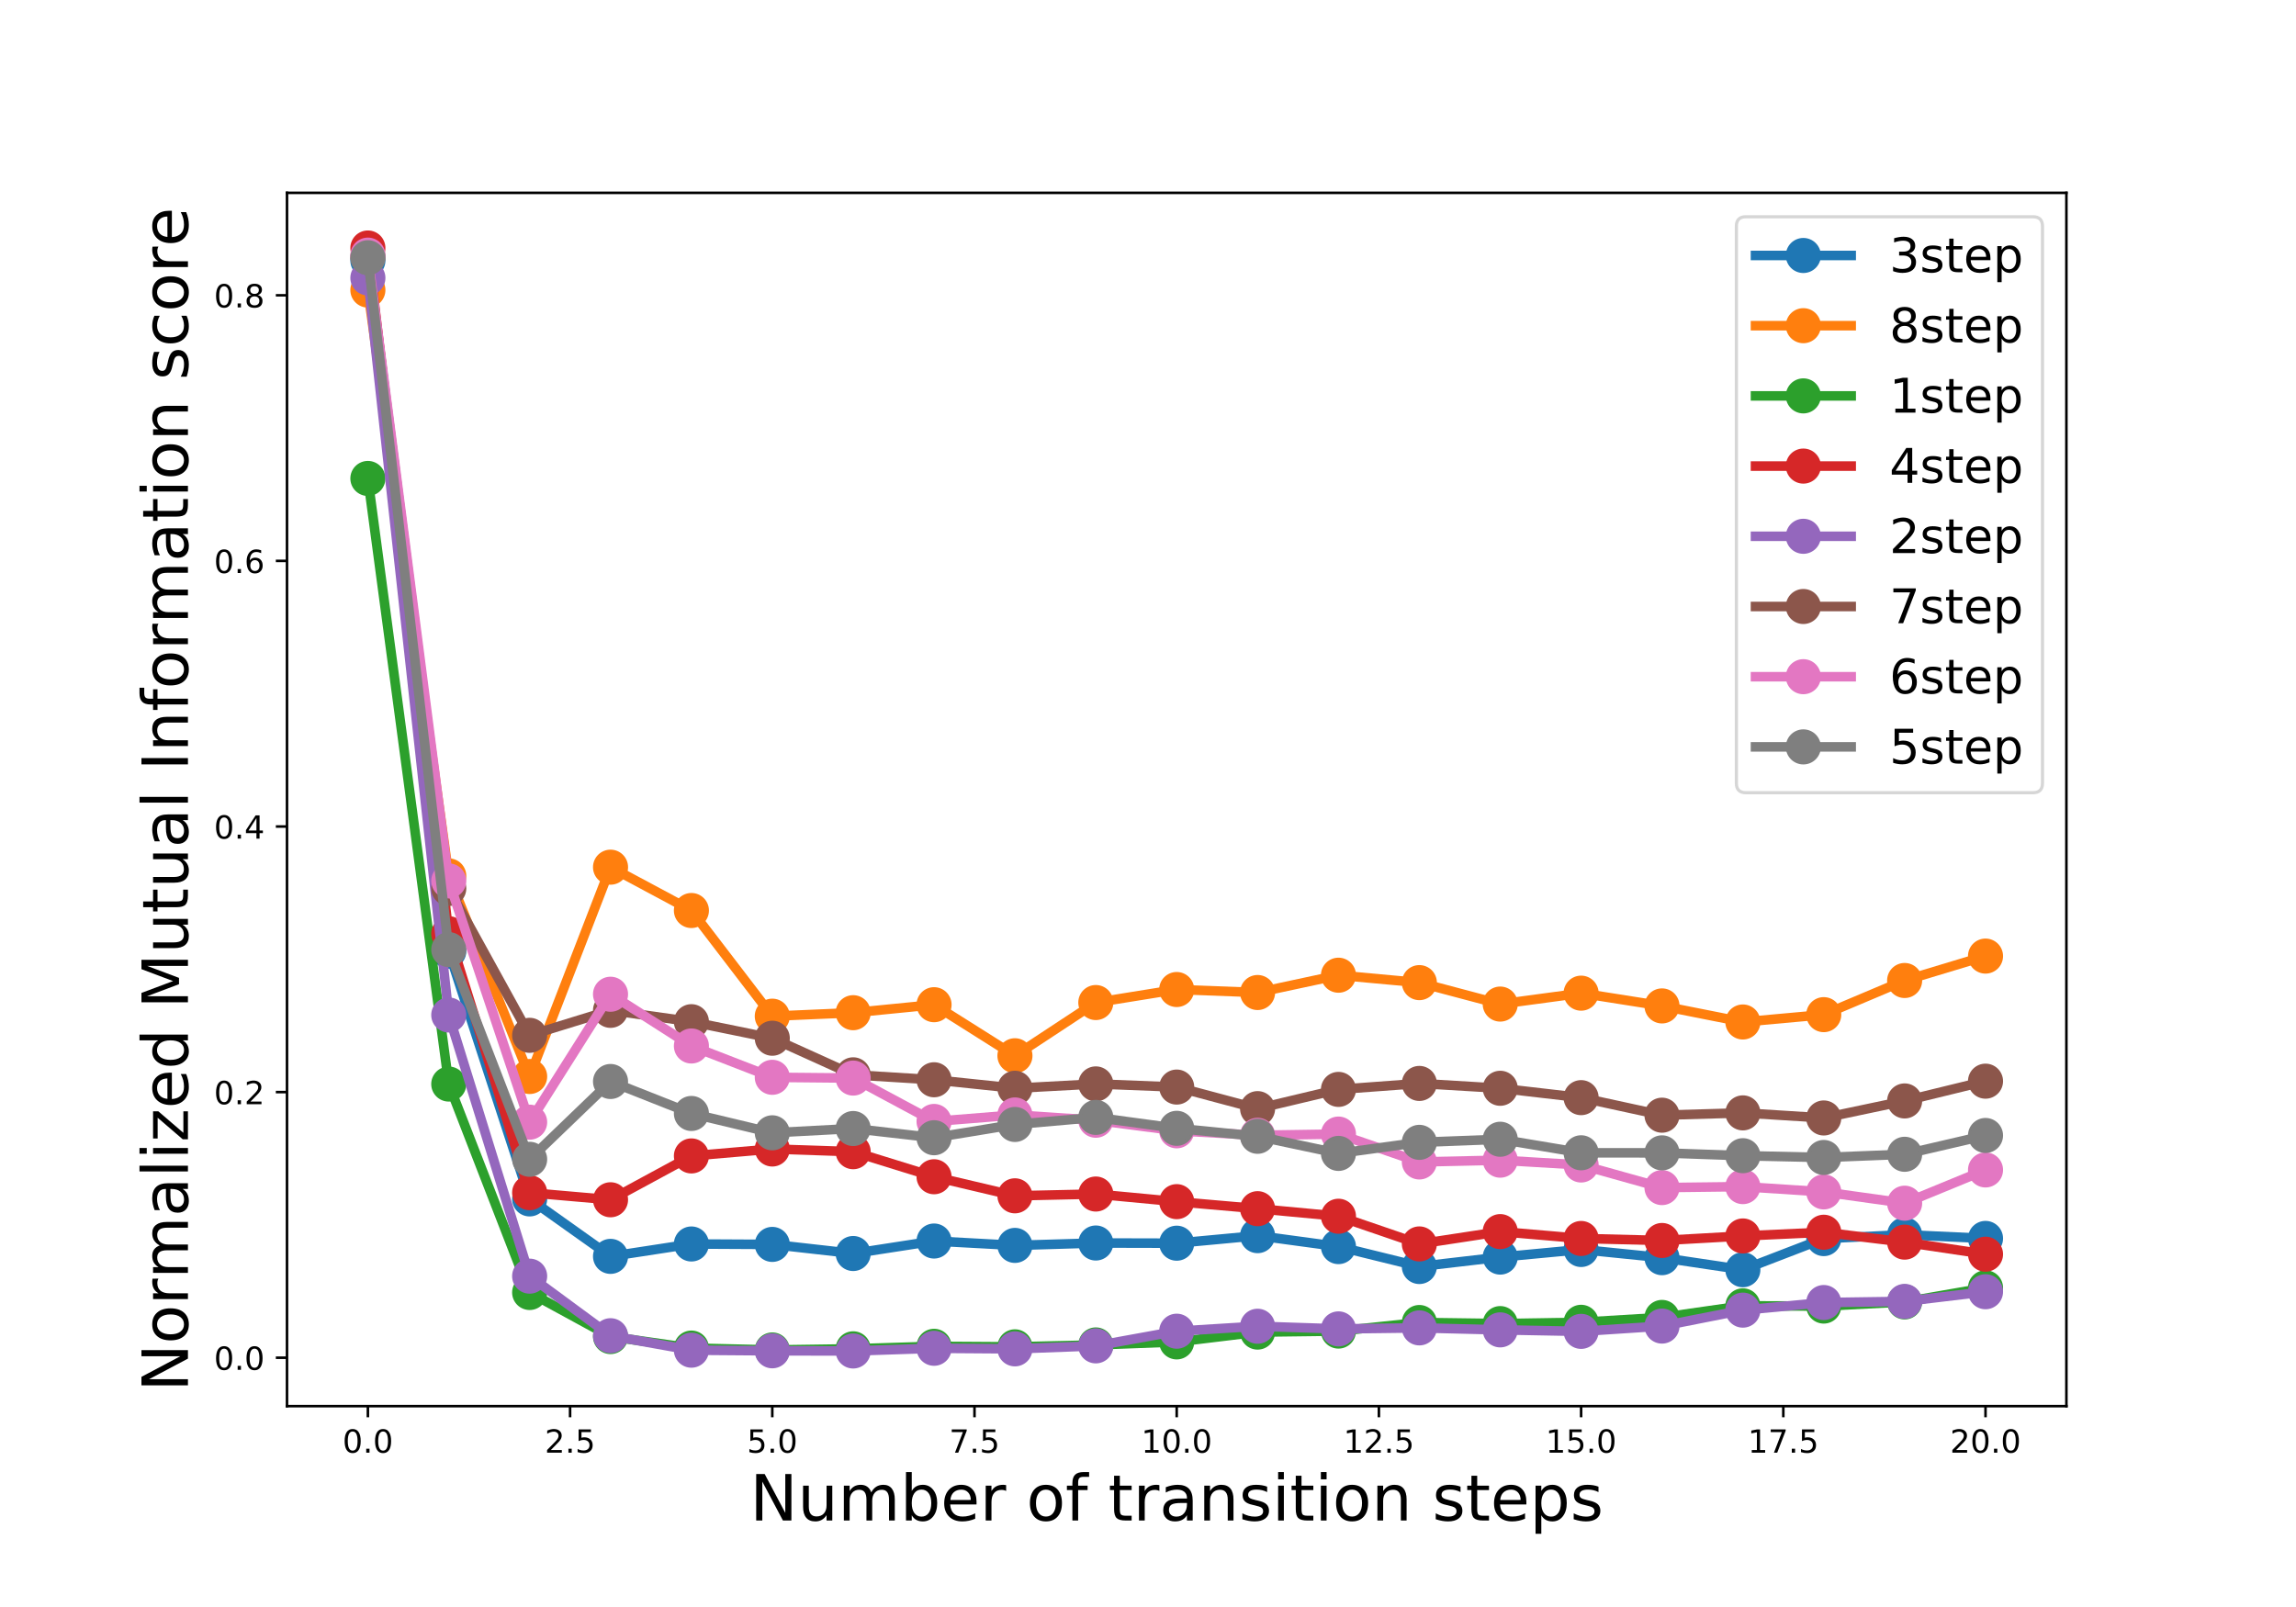 <?xml version="1.0" encoding="utf-8" standalone="no"?>
<!DOCTYPE svg PUBLIC "-//W3C//DTD SVG 1.1//EN"
  "http://www.w3.org/Graphics/SVG/1.1/DTD/svg11.dtd">
<!-- Created with matplotlib (http://matplotlib.org/) -->
<svg height="504pt" version="1.1" viewBox="0 0 720 504" width="720pt" xmlns="http://www.w3.org/2000/svg" xmlns:xlink="http://www.w3.org/1999/xlink">
 <defs>
  <style type="text/css">
*{stroke-linecap:butt;stroke-linejoin:round;}
  </style>
 </defs>
 <g id="figure_1">
  <g id="patch_1">
   <path d="M 0 504 
L 720 504 
L 720 0 
L 0 0 
z
" style="fill:#ffffff;"/>
  </g>
  <g id="axes_1">
   <g id="patch_2">
    <path d="M 90 441 
L 648 441 
L 648 60.48 
L 90 60.48 
z
" style="fill:#ffffff;"/>
   </g>
   <g id="matplotlib.axis_1">
    <g id="xtick_1">
     <g id="line2d_1">
      <defs>
       <path d="M 0 0 
L 0 3.5 
" id="ma30313aadc" style="stroke:#000000;stroke-width:0.8;"/>
      </defs>
      <g>
       <use style="stroke:#000000;stroke-width:0.8;" x="115.364" xlink:href="#ma30313aadc" y="441"/>
      </g>
     </g>
     <g id="text_1">
      <!-- 0.0 -->
      <defs>
       <path d="M 31.781 66.406 
Q 24.172 66.406 20.328 58.906 
Q 16.5 51.422 16.5 36.375 
Q 16.5 21.391 20.328 13.891 
Q 24.172 6.391 31.781 6.391 
Q 39.453 6.391 43.281 13.891 
Q 47.125 21.391 47.125 36.375 
Q 47.125 51.422 43.281 58.906 
Q 39.453 66.406 31.781 66.406 
z
M 31.781 74.219 
Q 44.047 74.219 50.516 64.516 
Q 56.984 54.828 56.984 36.375 
Q 56.984 17.969 50.516 8.266 
Q 44.047 -1.422 31.781 -1.422 
Q 19.531 -1.422 13.062 8.266 
Q 6.594 17.969 6.594 36.375 
Q 6.594 54.828 13.062 64.516 
Q 19.531 74.219 31.781 74.219 
z
" id="DejaVuSans-30"/>
       <path d="M 10.688 12.406 
L 21 12.406 
L 21 0 
L 10.688 0 
z
" id="DejaVuSans-2e"/>
      </defs>
      <g transform="translate(107.412 455.598)scale(0.1 -0.1)">
       <use xlink:href="#DejaVuSans-30"/>
       <use x="63.623" xlink:href="#DejaVuSans-2e"/>
       <use x="95.41" xlink:href="#DejaVuSans-30"/>
      </g>
     </g>
    </g>
    <g id="xtick_2">
     <g id="line2d_2">
      <g>
       <use style="stroke:#000000;stroke-width:0.8;" x="178.773" xlink:href="#ma30313aadc" y="441"/>
      </g>
     </g>
     <g id="text_2">
      <!-- 2.5 -->
      <defs>
       <path d="M 19.188 8.297 
L 53.609 8.297 
L 53.609 0 
L 7.328 0 
L 7.328 8.297 
Q 12.938 14.109 22.625 23.891 
Q 32.328 33.688 34.812 36.531 
Q 39.547 41.844 41.422 45.531 
Q 43.312 49.219 43.312 52.781 
Q 43.312 58.594 39.234 62.25 
Q 35.156 65.922 28.609 65.922 
Q 23.969 65.922 18.812 64.312 
Q 13.672 62.703 7.812 59.422 
L 7.812 69.391 
Q 13.766 71.781 18.938 73 
Q 24.125 74.219 28.422 74.219 
Q 39.75 74.219 46.484 68.547 
Q 53.219 62.891 53.219 53.422 
Q 53.219 48.922 51.531 44.891 
Q 49.859 40.875 45.406 35.406 
Q 44.188 33.984 37.641 27.219 
Q 31.109 20.453 19.188 8.297 
z
" id="DejaVuSans-32"/>
       <path d="M 10.797 72.906 
L 49.516 72.906 
L 49.516 64.594 
L 19.828 64.594 
L 19.828 46.734 
Q 21.969 47.469 24.109 47.828 
Q 26.266 48.188 28.422 48.188 
Q 40.625 48.188 47.75 41.5 
Q 54.891 34.812 54.891 23.391 
Q 54.891 11.625 47.562 5.094 
Q 40.234 -1.422 26.906 -1.422 
Q 22.312 -1.422 17.547 -0.641 
Q 12.797 0.141 7.719 1.703 
L 7.719 11.625 
Q 12.109 9.234 16.797 8.062 
Q 21.484 6.891 26.703 6.891 
Q 35.156 6.891 40.078 11.328 
Q 45.016 15.766 45.016 23.391 
Q 45.016 31 40.078 35.438 
Q 35.156 39.891 26.703 39.891 
Q 22.75 39.891 18.812 39.016 
Q 14.891 38.141 10.797 36.281 
z
" id="DejaVuSans-35"/>
      </defs>
      <g transform="translate(170.821 455.598)scale(0.1 -0.1)">
       <use xlink:href="#DejaVuSans-32"/>
       <use x="63.623" xlink:href="#DejaVuSans-2e"/>
       <use x="95.41" xlink:href="#DejaVuSans-35"/>
      </g>
     </g>
    </g>
    <g id="xtick_3">
     <g id="line2d_3">
      <g>
       <use style="stroke:#000000;stroke-width:0.8;" x="242.182" xlink:href="#ma30313aadc" y="441"/>
      </g>
     </g>
     <g id="text_3">
      <!-- 5.0 -->
      <g transform="translate(234.23 455.598)scale(0.1 -0.1)">
       <use xlink:href="#DejaVuSans-35"/>
       <use x="63.623" xlink:href="#DejaVuSans-2e"/>
       <use x="95.41" xlink:href="#DejaVuSans-30"/>
      </g>
     </g>
    </g>
    <g id="xtick_4">
     <g id="line2d_4">
      <g>
       <use style="stroke:#000000;stroke-width:0.8;" x="305.591" xlink:href="#ma30313aadc" y="441"/>
      </g>
     </g>
     <g id="text_4">
      <!-- 7.5 -->
      <defs>
       <path d="M 8.203 72.906 
L 55.078 72.906 
L 55.078 68.703 
L 28.609 0 
L 18.312 0 
L 43.219 64.594 
L 8.203 64.594 
z
" id="DejaVuSans-37"/>
      </defs>
      <g transform="translate(297.639 455.598)scale(0.1 -0.1)">
       <use xlink:href="#DejaVuSans-37"/>
       <use x="63.623" xlink:href="#DejaVuSans-2e"/>
       <use x="95.41" xlink:href="#DejaVuSans-35"/>
      </g>
     </g>
    </g>
    <g id="xtick_5">
     <g id="line2d_5">
      <g>
       <use style="stroke:#000000;stroke-width:0.8;" x="369" xlink:href="#ma30313aadc" y="441"/>
      </g>
     </g>
     <g id="text_5">
      <!-- 10.0 -->
      <defs>
       <path d="M 12.406 8.297 
L 28.516 8.297 
L 28.516 63.922 
L 10.984 60.406 
L 10.984 69.391 
L 28.422 72.906 
L 38.281 72.906 
L 38.281 8.297 
L 54.391 8.297 
L 54.391 0 
L 12.406 0 
z
" id="DejaVuSans-31"/>
      </defs>
      <g transform="translate(357.867 455.598)scale(0.1 -0.1)">
       <use xlink:href="#DejaVuSans-31"/>
       <use x="63.623" xlink:href="#DejaVuSans-30"/>
       <use x="127.246" xlink:href="#DejaVuSans-2e"/>
       <use x="159.033" xlink:href="#DejaVuSans-30"/>
      </g>
     </g>
    </g>
    <g id="xtick_6">
     <g id="line2d_6">
      <g>
       <use style="stroke:#000000;stroke-width:0.8;" x="432.409" xlink:href="#ma30313aadc" y="441"/>
      </g>
     </g>
     <g id="text_6">
      <!-- 12.5 -->
      <g transform="translate(421.276 455.598)scale(0.1 -0.1)">
       <use xlink:href="#DejaVuSans-31"/>
       <use x="63.623" xlink:href="#DejaVuSans-32"/>
       <use x="127.246" xlink:href="#DejaVuSans-2e"/>
       <use x="159.033" xlink:href="#DejaVuSans-35"/>
      </g>
     </g>
    </g>
    <g id="xtick_7">
     <g id="line2d_7">
      <g>
       <use style="stroke:#000000;stroke-width:0.8;" x="495.818" xlink:href="#ma30313aadc" y="441"/>
      </g>
     </g>
     <g id="text_7">
      <!-- 15.0 -->
      <g transform="translate(484.685 455.598)scale(0.1 -0.1)">
       <use xlink:href="#DejaVuSans-31"/>
       <use x="63.623" xlink:href="#DejaVuSans-35"/>
       <use x="127.246" xlink:href="#DejaVuSans-2e"/>
       <use x="159.033" xlink:href="#DejaVuSans-30"/>
      </g>
     </g>
    </g>
    <g id="xtick_8">
     <g id="line2d_8">
      <g>
       <use style="stroke:#000000;stroke-width:0.8;" x="559.227" xlink:href="#ma30313aadc" y="441"/>
      </g>
     </g>
     <g id="text_8">
      <!-- 17.5 -->
      <g transform="translate(548.094 455.598)scale(0.1 -0.1)">
       <use xlink:href="#DejaVuSans-31"/>
       <use x="63.623" xlink:href="#DejaVuSans-37"/>
       <use x="127.246" xlink:href="#DejaVuSans-2e"/>
       <use x="159.033" xlink:href="#DejaVuSans-35"/>
      </g>
     </g>
    </g>
    <g id="xtick_9">
     <g id="line2d_9">
      <g>
       <use style="stroke:#000000;stroke-width:0.8;" x="622.636" xlink:href="#ma30313aadc" y="441"/>
      </g>
     </g>
     <g id="text_9">
      <!-- 20.0 -->
      <g transform="translate(611.504 455.598)scale(0.1 -0.1)">
       <use xlink:href="#DejaVuSans-32"/>
       <use x="63.623" xlink:href="#DejaVuSans-30"/>
       <use x="127.246" xlink:href="#DejaVuSans-2e"/>
       <use x="159.033" xlink:href="#DejaVuSans-30"/>
      </g>
     </g>
    </g>
    <g id="text_10">
     <!-- Number of transition steps -->
     <defs>
      <path d="M 9.812 72.906 
L 23.094 72.906 
L 55.422 11.922 
L 55.422 72.906 
L 64.984 72.906 
L 64.984 0 
L 51.703 0 
L 19.391 60.984 
L 19.391 0 
L 9.812 0 
z
" id="DejaVuSans-4e"/>
      <path d="M 8.5 21.578 
L 8.5 54.688 
L 17.484 54.688 
L 17.484 21.922 
Q 17.484 14.156 20.5 10.266 
Q 23.531 6.391 29.594 6.391 
Q 36.859 6.391 41.078 11.031 
Q 45.312 15.672 45.312 23.688 
L 45.312 54.688 
L 54.297 54.688 
L 54.297 0 
L 45.312 0 
L 45.312 8.406 
Q 42.047 3.422 37.719 1 
Q 33.406 -1.422 27.688 -1.422 
Q 18.266 -1.422 13.375 4.438 
Q 8.5 10.297 8.5 21.578 
z
M 31.109 56 
z
" id="DejaVuSans-75"/>
      <path d="M 52 44.188 
Q 55.375 50.25 60.062 53.125 
Q 64.75 56 71.094 56 
Q 79.641 56 84.281 50.016 
Q 88.922 44.047 88.922 33.016 
L 88.922 0 
L 79.891 0 
L 79.891 32.719 
Q 79.891 40.578 77.094 44.375 
Q 74.312 48.188 68.609 48.188 
Q 61.625 48.188 57.562 43.547 
Q 53.516 38.922 53.516 30.906 
L 53.516 0 
L 44.484 0 
L 44.484 32.719 
Q 44.484 40.625 41.703 44.406 
Q 38.922 48.188 33.109 48.188 
Q 26.219 48.188 22.156 43.531 
Q 18.109 38.875 18.109 30.906 
L 18.109 0 
L 9.078 0 
L 9.078 54.688 
L 18.109 54.688 
L 18.109 46.188 
Q 21.188 51.219 25.484 53.609 
Q 29.781 56 35.688 56 
Q 41.656 56 45.828 52.969 
Q 50 49.953 52 44.188 
z
" id="DejaVuSans-6d"/>
      <path d="M 48.688 27.297 
Q 48.688 37.203 44.609 42.844 
Q 40.531 48.484 33.406 48.484 
Q 26.266 48.484 22.188 42.844 
Q 18.109 37.203 18.109 27.297 
Q 18.109 17.391 22.188 11.75 
Q 26.266 6.109 33.406 6.109 
Q 40.531 6.109 44.609 11.75 
Q 48.688 17.391 48.688 27.297 
z
M 18.109 46.391 
Q 20.953 51.266 25.266 53.625 
Q 29.594 56 35.594 56 
Q 45.562 56 51.781 48.094 
Q 58.016 40.188 58.016 27.297 
Q 58.016 14.406 51.781 6.484 
Q 45.562 -1.422 35.594 -1.422 
Q 29.594 -1.422 25.266 0.953 
Q 20.953 3.328 18.109 8.203 
L 18.109 0 
L 9.078 0 
L 9.078 75.984 
L 18.109 75.984 
z
" id="DejaVuSans-62"/>
      <path d="M 56.203 29.594 
L 56.203 25.203 
L 14.891 25.203 
Q 15.484 15.922 20.484 11.062 
Q 25.484 6.203 34.422 6.203 
Q 39.594 6.203 44.453 7.469 
Q 49.312 8.734 54.109 11.281 
L 54.109 2.781 
Q 49.266 0.734 44.188 -0.344 
Q 39.109 -1.422 33.891 -1.422 
Q 20.797 -1.422 13.156 6.188 
Q 5.516 13.812 5.516 26.812 
Q 5.516 40.234 12.766 48.109 
Q 20.016 56 32.328 56 
Q 43.359 56 49.781 48.891 
Q 56.203 41.797 56.203 29.594 
z
M 47.219 32.234 
Q 47.125 39.594 43.094 43.984 
Q 39.062 48.391 32.422 48.391 
Q 24.906 48.391 20.391 44.141 
Q 15.875 39.891 15.188 32.172 
z
" id="DejaVuSans-65"/>
      <path d="M 41.109 46.297 
Q 39.594 47.172 37.812 47.578 
Q 36.031 48 33.891 48 
Q 26.266 48 22.188 43.047 
Q 18.109 38.094 18.109 28.812 
L 18.109 0 
L 9.078 0 
L 9.078 54.688 
L 18.109 54.688 
L 18.109 46.188 
Q 20.953 51.172 25.484 53.578 
Q 30.031 56 36.531 56 
Q 37.453 56 38.578 55.875 
Q 39.703 55.766 41.062 55.516 
z
" id="DejaVuSans-72"/>
      <path id="DejaVuSans-20"/>
      <path d="M 30.609 48.391 
Q 23.391 48.391 19.188 42.75 
Q 14.984 37.109 14.984 27.297 
Q 14.984 17.484 19.156 11.844 
Q 23.344 6.203 30.609 6.203 
Q 37.797 6.203 41.984 11.859 
Q 46.188 17.531 46.188 27.297 
Q 46.188 37.016 41.984 42.703 
Q 37.797 48.391 30.609 48.391 
z
M 30.609 56 
Q 42.328 56 49.016 48.375 
Q 55.719 40.766 55.719 27.297 
Q 55.719 13.875 49.016 6.219 
Q 42.328 -1.422 30.609 -1.422 
Q 18.844 -1.422 12.172 6.219 
Q 5.516 13.875 5.516 27.297 
Q 5.516 40.766 12.172 48.375 
Q 18.844 56 30.609 56 
z
" id="DejaVuSans-6f"/>
      <path d="M 37.109 75.984 
L 37.109 68.5 
L 28.516 68.5 
Q 23.688 68.5 21.797 66.547 
Q 19.922 64.594 19.922 59.516 
L 19.922 54.688 
L 34.719 54.688 
L 34.719 47.703 
L 19.922 47.703 
L 19.922 0 
L 10.891 0 
L 10.891 47.703 
L 2.297 47.703 
L 2.297 54.688 
L 10.891 54.688 
L 10.891 58.5 
Q 10.891 67.625 15.141 71.797 
Q 19.391 75.984 28.609 75.984 
z
" id="DejaVuSans-66"/>
      <path d="M 18.312 70.219 
L 18.312 54.688 
L 36.812 54.688 
L 36.812 47.703 
L 18.312 47.703 
L 18.312 18.016 
Q 18.312 11.328 20.141 9.422 
Q 21.969 7.516 27.594 7.516 
L 36.812 7.516 
L 36.812 0 
L 27.594 0 
Q 17.188 0 13.234 3.875 
Q 9.281 7.766 9.281 18.016 
L 9.281 47.703 
L 2.688 47.703 
L 2.688 54.688 
L 9.281 54.688 
L 9.281 70.219 
z
" id="DejaVuSans-74"/>
      <path d="M 34.281 27.484 
Q 23.391 27.484 19.188 25 
Q 14.984 22.516 14.984 16.5 
Q 14.984 11.719 18.141 8.906 
Q 21.297 6.109 26.703 6.109 
Q 34.188 6.109 38.703 11.406 
Q 43.219 16.703 43.219 25.484 
L 43.219 27.484 
z
M 52.203 31.203 
L 52.203 0 
L 43.219 0 
L 43.219 8.297 
Q 40.141 3.328 35.547 0.953 
Q 30.953 -1.422 24.312 -1.422 
Q 15.922 -1.422 10.953 3.297 
Q 6 8.016 6 15.922 
Q 6 25.141 12.172 29.828 
Q 18.359 34.516 30.609 34.516 
L 43.219 34.516 
L 43.219 35.406 
Q 43.219 41.609 39.141 45 
Q 35.062 48.391 27.688 48.391 
Q 23 48.391 18.547 47.266 
Q 14.109 46.141 10.016 43.891 
L 10.016 52.203 
Q 14.938 54.109 19.578 55.047 
Q 24.219 56 28.609 56 
Q 40.484 56 46.344 49.844 
Q 52.203 43.703 52.203 31.203 
z
" id="DejaVuSans-61"/>
      <path d="M 54.891 33.016 
L 54.891 0 
L 45.906 0 
L 45.906 32.719 
Q 45.906 40.484 42.875 44.328 
Q 39.844 48.188 33.797 48.188 
Q 26.516 48.188 22.312 43.547 
Q 18.109 38.922 18.109 30.906 
L 18.109 0 
L 9.078 0 
L 9.078 54.688 
L 18.109 54.688 
L 18.109 46.188 
Q 21.344 51.125 25.703 53.562 
Q 30.078 56 35.797 56 
Q 45.219 56 50.047 50.172 
Q 54.891 44.344 54.891 33.016 
z
" id="DejaVuSans-6e"/>
      <path d="M 44.281 53.078 
L 44.281 44.578 
Q 40.484 46.531 36.375 47.5 
Q 32.281 48.484 27.875 48.484 
Q 21.188 48.484 17.844 46.438 
Q 14.5 44.391 14.5 40.281 
Q 14.5 37.156 16.891 35.375 
Q 19.281 33.594 26.516 31.984 
L 29.594 31.297 
Q 39.156 29.25 43.188 25.516 
Q 47.219 21.781 47.219 15.094 
Q 47.219 7.469 41.188 3.016 
Q 35.156 -1.422 24.609 -1.422 
Q 20.219 -1.422 15.453 -0.562 
Q 10.688 0.297 5.422 2 
L 5.422 11.281 
Q 10.406 8.688 15.234 7.391 
Q 20.062 6.109 24.812 6.109 
Q 31.156 6.109 34.562 8.281 
Q 37.984 10.453 37.984 14.406 
Q 37.984 18.062 35.516 20.016 
Q 33.062 21.969 24.703 23.781 
L 21.578 24.516 
Q 13.234 26.266 9.516 29.906 
Q 5.812 33.547 5.812 39.891 
Q 5.812 47.609 11.281 51.797 
Q 16.75 56 26.812 56 
Q 31.781 56 36.172 55.266 
Q 40.578 54.547 44.281 53.078 
z
" id="DejaVuSans-73"/>
      <path d="M 9.422 54.688 
L 18.406 54.688 
L 18.406 0 
L 9.422 0 
z
M 9.422 75.984 
L 18.406 75.984 
L 18.406 64.594 
L 9.422 64.594 
z
" id="DejaVuSans-69"/>
      <path d="M 18.109 8.203 
L 18.109 -20.797 
L 9.078 -20.797 
L 9.078 54.688 
L 18.109 54.688 
L 18.109 46.391 
Q 20.953 51.266 25.266 53.625 
Q 29.594 56 35.594 56 
Q 45.562 56 51.781 48.094 
Q 58.016 40.188 58.016 27.297 
Q 58.016 14.406 51.781 6.484 
Q 45.562 -1.422 35.594 -1.422 
Q 29.594 -1.422 25.266 0.953 
Q 20.953 3.328 18.109 8.203 
z
M 48.688 27.297 
Q 48.688 37.203 44.609 42.844 
Q 40.531 48.484 33.406 48.484 
Q 26.266 48.484 22.188 42.844 
Q 18.109 37.203 18.109 27.297 
Q 18.109 17.391 22.188 11.75 
Q 26.266 6.109 33.406 6.109 
Q 40.531 6.109 44.609 11.75 
Q 48.688 17.391 48.688 27.297 
z
" id="DejaVuSans-70"/>
     </defs>
     <g transform="translate(235.175 476.875)scale(0.2 -0.2)">
      <use xlink:href="#DejaVuSans-4e"/>
      <use x="74.805" xlink:href="#DejaVuSans-75"/>
      <use x="138.184" xlink:href="#DejaVuSans-6d"/>
      <use x="235.596" xlink:href="#DejaVuSans-62"/>
      <use x="299.072" xlink:href="#DejaVuSans-65"/>
      <use x="360.596" xlink:href="#DejaVuSans-72"/>
      <use x="401.709" xlink:href="#DejaVuSans-20"/>
      <use x="433.496" xlink:href="#DejaVuSans-6f"/>
      <use x="494.678" xlink:href="#DejaVuSans-66"/>
      <use x="529.883" xlink:href="#DejaVuSans-20"/>
      <use x="561.67" xlink:href="#DejaVuSans-74"/>
      <use x="600.879" xlink:href="#DejaVuSans-72"/>
      <use x="641.992" xlink:href="#DejaVuSans-61"/>
      <use x="703.271" xlink:href="#DejaVuSans-6e"/>
      <use x="766.65" xlink:href="#DejaVuSans-73"/>
      <use x="818.75" xlink:href="#DejaVuSans-69"/>
      <use x="846.533" xlink:href="#DejaVuSans-74"/>
      <use x="885.742" xlink:href="#DejaVuSans-69"/>
      <use x="913.525" xlink:href="#DejaVuSans-6f"/>
      <use x="974.707" xlink:href="#DejaVuSans-6e"/>
      <use x="1038.086" xlink:href="#DejaVuSans-20"/>
      <use x="1069.873" xlink:href="#DejaVuSans-73"/>
      <use x="1121.973" xlink:href="#DejaVuSans-74"/>
      <use x="1161.182" xlink:href="#DejaVuSans-65"/>
      <use x="1222.705" xlink:href="#DejaVuSans-70"/>
      <use x="1286.182" xlink:href="#DejaVuSans-73"/>
     </g>
    </g>
   </g>
   <g id="matplotlib.axis_2">
    <g id="ytick_1">
     <g id="line2d_10">
      <defs>
       <path d="M 0 0 
L -3.5 0 
" id="m2ff92c1121" style="stroke:#000000;stroke-width:0.8;"/>
      </defs>
      <g>
       <use style="stroke:#000000;stroke-width:0.8;" x="90" xlink:href="#m2ff92c1121" y="425.813"/>
      </g>
     </g>
     <g id="text_11">
      <!-- 0.0 -->
      <g transform="translate(67.097 429.612)scale(0.1 -0.1)">
       <use xlink:href="#DejaVuSans-30"/>
       <use x="63.623" xlink:href="#DejaVuSans-2e"/>
       <use x="95.41" xlink:href="#DejaVuSans-30"/>
      </g>
     </g>
    </g>
    <g id="ytick_2">
     <g id="line2d_11">
      <g>
       <use style="stroke:#000000;stroke-width:0.8;" x="90" xlink:href="#m2ff92c1121" y="342.513"/>
      </g>
     </g>
     <g id="text_12">
      <!-- 0.2 -->
      <g transform="translate(67.097 346.312)scale(0.1 -0.1)">
       <use xlink:href="#DejaVuSans-30"/>
       <use x="63.623" xlink:href="#DejaVuSans-2e"/>
       <use x="95.41" xlink:href="#DejaVuSans-32"/>
      </g>
     </g>
    </g>
    <g id="ytick_3">
     <g id="line2d_12">
      <g>
       <use style="stroke:#000000;stroke-width:0.8;" x="90" xlink:href="#m2ff92c1121" y="259.213"/>
      </g>
     </g>
     <g id="text_13">
      <!-- 0.4 -->
      <defs>
       <path d="M 37.797 64.312 
L 12.891 25.391 
L 37.797 25.391 
z
M 35.203 72.906 
L 47.609 72.906 
L 47.609 25.391 
L 58.016 25.391 
L 58.016 17.188 
L 47.609 17.188 
L 47.609 0 
L 37.797 0 
L 37.797 17.188 
L 4.891 17.188 
L 4.891 26.703 
z
" id="DejaVuSans-34"/>
      </defs>
      <g transform="translate(67.097 263.012)scale(0.1 -0.1)">
       <use xlink:href="#DejaVuSans-30"/>
       <use x="63.623" xlink:href="#DejaVuSans-2e"/>
       <use x="95.41" xlink:href="#DejaVuSans-34"/>
      </g>
     </g>
    </g>
    <g id="ytick_4">
     <g id="line2d_13">
      <g>
       <use style="stroke:#000000;stroke-width:0.8;" x="90" xlink:href="#m2ff92c1121" y="175.913"/>
      </g>
     </g>
     <g id="text_14">
      <!-- 0.6 -->
      <defs>
       <path d="M 33.016 40.375 
Q 26.375 40.375 22.484 35.828 
Q 18.609 31.297 18.609 23.391 
Q 18.609 15.531 22.484 10.953 
Q 26.375 6.391 33.016 6.391 
Q 39.656 6.391 43.531 10.953 
Q 47.406 15.531 47.406 23.391 
Q 47.406 31.297 43.531 35.828 
Q 39.656 40.375 33.016 40.375 
z
M 52.594 71.297 
L 52.594 62.312 
Q 48.875 64.062 45.094 64.984 
Q 41.312 65.922 37.594 65.922 
Q 27.828 65.922 22.672 59.328 
Q 17.531 52.734 16.797 39.406 
Q 19.672 43.656 24.016 45.922 
Q 28.375 48.188 33.594 48.188 
Q 44.578 48.188 50.953 41.516 
Q 57.328 34.859 57.328 23.391 
Q 57.328 12.156 50.688 5.359 
Q 44.047 -1.422 33.016 -1.422 
Q 20.359 -1.422 13.672 8.266 
Q 6.984 17.969 6.984 36.375 
Q 6.984 53.656 15.188 63.938 
Q 23.391 74.219 37.203 74.219 
Q 40.922 74.219 44.703 73.484 
Q 48.484 72.75 52.594 71.297 
z
" id="DejaVuSans-36"/>
      </defs>
      <g transform="translate(67.097 179.712)scale(0.1 -0.1)">
       <use xlink:href="#DejaVuSans-30"/>
       <use x="63.623" xlink:href="#DejaVuSans-2e"/>
       <use x="95.41" xlink:href="#DejaVuSans-36"/>
      </g>
     </g>
    </g>
    <g id="ytick_5">
     <g id="line2d_14">
      <g>
       <use style="stroke:#000000;stroke-width:0.8;" x="90" xlink:href="#m2ff92c1121" y="92.613"/>
      </g>
     </g>
     <g id="text_15">
      <!-- 0.8 -->
      <defs>
       <path d="M 31.781 34.625 
Q 24.75 34.625 20.719 30.859 
Q 16.703 27.094 16.703 20.516 
Q 16.703 13.922 20.719 10.156 
Q 24.75 6.391 31.781 6.391 
Q 38.812 6.391 42.859 10.172 
Q 46.922 13.969 46.922 20.516 
Q 46.922 27.094 42.891 30.859 
Q 38.875 34.625 31.781 34.625 
z
M 21.922 38.812 
Q 15.578 40.375 12.031 44.719 
Q 8.5 49.078 8.5 55.328 
Q 8.5 64.062 14.719 69.141 
Q 20.953 74.219 31.781 74.219 
Q 42.672 74.219 48.875 69.141 
Q 55.078 64.062 55.078 55.328 
Q 55.078 49.078 51.531 44.719 
Q 48 40.375 41.703 38.812 
Q 48.828 37.156 52.797 32.312 
Q 56.781 27.484 56.781 20.516 
Q 56.781 9.906 50.312 4.234 
Q 43.844 -1.422 31.781 -1.422 
Q 19.734 -1.422 13.25 4.234 
Q 6.781 9.906 6.781 20.516 
Q 6.781 27.484 10.781 32.312 
Q 14.797 37.156 21.922 38.812 
z
M 18.312 54.391 
Q 18.312 48.734 21.844 45.562 
Q 25.391 42.391 31.781 42.391 
Q 38.141 42.391 41.719 45.562 
Q 45.312 48.734 45.312 54.391 
Q 45.312 60.062 41.719 63.234 
Q 38.141 66.406 31.781 66.406 
Q 25.391 66.406 21.844 63.234 
Q 18.312 60.062 18.312 54.391 
z
" id="DejaVuSans-38"/>
      </defs>
      <g transform="translate(67.097 96.412)scale(0.1 -0.1)">
       <use xlink:href="#DejaVuSans-30"/>
       <use x="63.623" xlink:href="#DejaVuSans-2e"/>
       <use x="95.41" xlink:href="#DejaVuSans-38"/>
      </g>
     </g>
    </g>
    <g id="text_16">
     <!-- Normalized Mutual Information score -->
     <defs>
      <path d="M 9.422 75.984 
L 18.406 75.984 
L 18.406 0 
L 9.422 0 
z
" id="DejaVuSans-6c"/>
      <path d="M 5.516 54.688 
L 48.188 54.688 
L 48.188 46.484 
L 14.406 7.172 
L 48.188 7.172 
L 48.188 0 
L 4.297 0 
L 4.297 8.203 
L 38.094 47.516 
L 5.516 47.516 
z
" id="DejaVuSans-7a"/>
      <path d="M 45.406 46.391 
L 45.406 75.984 
L 54.391 75.984 
L 54.391 0 
L 45.406 0 
L 45.406 8.203 
Q 42.578 3.328 38.25 0.953 
Q 33.938 -1.422 27.875 -1.422 
Q 17.969 -1.422 11.734 6.484 
Q 5.516 14.406 5.516 27.297 
Q 5.516 40.188 11.734 48.094 
Q 17.969 56 27.875 56 
Q 33.938 56 38.25 53.625 
Q 42.578 51.266 45.406 46.391 
z
M 14.797 27.297 
Q 14.797 17.391 18.875 11.75 
Q 22.953 6.109 30.078 6.109 
Q 37.203 6.109 41.297 11.75 
Q 45.406 17.391 45.406 27.297 
Q 45.406 37.203 41.297 42.844 
Q 37.203 48.484 30.078 48.484 
Q 22.953 48.484 18.875 42.844 
Q 14.797 37.203 14.797 27.297 
z
" id="DejaVuSans-64"/>
      <path d="M 9.812 72.906 
L 24.516 72.906 
L 43.109 23.297 
L 61.812 72.906 
L 76.516 72.906 
L 76.516 0 
L 66.891 0 
L 66.891 64.016 
L 48.094 14.016 
L 38.188 14.016 
L 19.391 64.016 
L 19.391 0 
L 9.812 0 
z
" id="DejaVuSans-4d"/>
      <path d="M 9.812 72.906 
L 19.672 72.906 
L 19.672 0 
L 9.812 0 
z
" id="DejaVuSans-49"/>
      <path d="M 48.781 52.594 
L 48.781 44.188 
Q 44.969 46.297 41.141 47.344 
Q 37.312 48.391 33.406 48.391 
Q 24.656 48.391 19.812 42.844 
Q 14.984 37.312 14.984 27.297 
Q 14.984 17.281 19.812 11.734 
Q 24.656 6.203 33.406 6.203 
Q 37.312 6.203 41.141 7.25 
Q 44.969 8.297 48.781 10.406 
L 48.781 2.094 
Q 45.016 0.344 40.984 -0.531 
Q 36.969 -1.422 32.422 -1.422 
Q 20.062 -1.422 12.781 6.344 
Q 5.516 14.109 5.516 27.297 
Q 5.516 40.672 12.859 48.328 
Q 20.219 56 33.016 56 
Q 37.156 56 41.109 55.141 
Q 45.062 54.297 48.781 52.594 
z
" id="DejaVuSans-63"/>
     </defs>
     <g transform="translate(58.938 436.435)rotate(-90)scale(0.2 -0.2)">
      <use xlink:href="#DejaVuSans-4e"/>
      <use x="74.805" xlink:href="#DejaVuSans-6f"/>
      <use x="135.986" xlink:href="#DejaVuSans-72"/>
      <use x="177.084" xlink:href="#DejaVuSans-6d"/>
      <use x="274.496" xlink:href="#DejaVuSans-61"/>
      <use x="335.775" xlink:href="#DejaVuSans-6c"/>
      <use x="363.559" xlink:href="#DejaVuSans-69"/>
      <use x="391.342" xlink:href="#DejaVuSans-7a"/>
      <use x="443.832" xlink:href="#DejaVuSans-65"/>
      <use x="505.355" xlink:href="#DejaVuSans-64"/>
      <use x="568.832" xlink:href="#DejaVuSans-20"/>
      <use x="600.619" xlink:href="#DejaVuSans-4d"/>
      <use x="686.898" xlink:href="#DejaVuSans-75"/>
      <use x="750.277" xlink:href="#DejaVuSans-74"/>
      <use x="789.486" xlink:href="#DejaVuSans-75"/>
      <use x="852.865" xlink:href="#DejaVuSans-61"/>
      <use x="914.145" xlink:href="#DejaVuSans-6c"/>
      <use x="941.928" xlink:href="#DejaVuSans-20"/>
      <use x="973.715" xlink:href="#DejaVuSans-49"/>
      <use x="1003.207" xlink:href="#DejaVuSans-6e"/>
      <use x="1066.586" xlink:href="#DejaVuSans-66"/>
      <use x="1101.791" xlink:href="#DejaVuSans-6f"/>
      <use x="1162.973" xlink:href="#DejaVuSans-72"/>
      <use x="1204.07" xlink:href="#DejaVuSans-6d"/>
      <use x="1301.482" xlink:href="#DejaVuSans-61"/>
      <use x="1362.762" xlink:href="#DejaVuSans-74"/>
      <use x="1401.971" xlink:href="#DejaVuSans-69"/>
      <use x="1429.754" xlink:href="#DejaVuSans-6f"/>
      <use x="1490.936" xlink:href="#DejaVuSans-6e"/>
      <use x="1554.314" xlink:href="#DejaVuSans-20"/>
      <use x="1586.102" xlink:href="#DejaVuSans-73"/>
      <use x="1638.201" xlink:href="#DejaVuSans-63"/>
      <use x="1693.182" xlink:href="#DejaVuSans-6f"/>
      <use x="1754.363" xlink:href="#DejaVuSans-72"/>
      <use x="1795.445" xlink:href="#DejaVuSans-65"/>
     </g>
    </g>
   </g>
   <g id="line2d_15">
    <path clip-path="url(#p946a744d70)" d="M 115.364 81.729 
L 140.727 298.33 
L 166.091 376.013 
L 191.455 394.031 
L 216.818 390.146 
L 242.182 390.28 
L 267.545 393.136 
L 292.909 389.219 
L 318.273 390.592 
L 343.636 389.841 
L 369 389.901 
L 394.364 387.536 
L 419.727 390.97 
L 445.091 397.214 
L 470.455 394.259 
L 495.818 391.876 
L 521.182 394.442 
L 546.545 398.222 
L 571.909 388.461 
L 597.273 387.238 
L 622.636 388.405 
" style="fill:none;stroke:#1f77b4;stroke-linecap:square;stroke-width:3;"/>
    <defs>
     <path d="M 0 5 
C 1.326 5 2.598 4.473 3.536 3.536 
C 4.473 2.598 5 1.326 5 0 
C 5 -1.326 4.473 -2.598 3.536 -3.536 
C 2.598 -4.473 1.326 -5 0 -5 
C -1.326 -5 -2.598 -4.473 -3.536 -3.536 
C -4.473 -2.598 -5 -1.326 -5 0 
C -5 1.326 -4.473 2.598 -3.536 3.536 
C -2.598 4.473 -1.326 5 0 5 
z
" id="m6f66b5afa4" style="stroke:#1f77b4;"/>
    </defs>
    <g clip-path="url(#p946a744d70)">
     <use style="fill:#1f77b4;stroke:#1f77b4;" x="115.364" xlink:href="#m6f66b5afa4" y="81.729"/>
     <use style="fill:#1f77b4;stroke:#1f77b4;" x="140.727" xlink:href="#m6f66b5afa4" y="298.33"/>
     <use style="fill:#1f77b4;stroke:#1f77b4;" x="166.091" xlink:href="#m6f66b5afa4" y="376.013"/>
     <use style="fill:#1f77b4;stroke:#1f77b4;" x="191.455" xlink:href="#m6f66b5afa4" y="394.031"/>
     <use style="fill:#1f77b4;stroke:#1f77b4;" x="216.818" xlink:href="#m6f66b5afa4" y="390.146"/>
     <use style="fill:#1f77b4;stroke:#1f77b4;" x="242.182" xlink:href="#m6f66b5afa4" y="390.28"/>
     <use style="fill:#1f77b4;stroke:#1f77b4;" x="267.545" xlink:href="#m6f66b5afa4" y="393.136"/>
     <use style="fill:#1f77b4;stroke:#1f77b4;" x="292.909" xlink:href="#m6f66b5afa4" y="389.219"/>
     <use style="fill:#1f77b4;stroke:#1f77b4;" x="318.273" xlink:href="#m6f66b5afa4" y="390.592"/>
     <use style="fill:#1f77b4;stroke:#1f77b4;" x="343.636" xlink:href="#m6f66b5afa4" y="389.841"/>
     <use style="fill:#1f77b4;stroke:#1f77b4;" x="369" xlink:href="#m6f66b5afa4" y="389.901"/>
     <use style="fill:#1f77b4;stroke:#1f77b4;" x="394.364" xlink:href="#m6f66b5afa4" y="387.536"/>
     <use style="fill:#1f77b4;stroke:#1f77b4;" x="419.727" xlink:href="#m6f66b5afa4" y="390.97"/>
     <use style="fill:#1f77b4;stroke:#1f77b4;" x="445.091" xlink:href="#m6f66b5afa4" y="397.214"/>
     <use style="fill:#1f77b4;stroke:#1f77b4;" x="470.455" xlink:href="#m6f66b5afa4" y="394.259"/>
     <use style="fill:#1f77b4;stroke:#1f77b4;" x="495.818" xlink:href="#m6f66b5afa4" y="391.876"/>
     <use style="fill:#1f77b4;stroke:#1f77b4;" x="521.182" xlink:href="#m6f66b5afa4" y="394.442"/>
     <use style="fill:#1f77b4;stroke:#1f77b4;" x="546.545" xlink:href="#m6f66b5afa4" y="398.222"/>
     <use style="fill:#1f77b4;stroke:#1f77b4;" x="571.909" xlink:href="#m6f66b5afa4" y="388.461"/>
     <use style="fill:#1f77b4;stroke:#1f77b4;" x="597.273" xlink:href="#m6f66b5afa4" y="387.238"/>
     <use style="fill:#1f77b4;stroke:#1f77b4;" x="622.636" xlink:href="#m6f66b5afa4" y="388.405"/>
    </g>
   </g>
   <g id="line2d_16">
    <path clip-path="url(#p946a744d70)" d="M 115.364 90.972 
L 140.727 274.706 
L 166.091 337.619 
L 191.455 271.971 
L 216.818 285.564 
L 242.182 318.702 
L 267.545 317.611 
L 292.909 315.102 
L 318.273 331.115 
L 343.636 314.426 
L 369 310.341 
L 394.364 311.282 
L 419.727 305.854 
L 445.091 308.176 
L 470.455 314.906 
L 495.818 311.484 
L 521.182 315.484 
L 546.545 320.522 
L 571.909 318.222 
L 597.273 307.511 
L 622.636 299.856 
" style="fill:none;stroke:#ff7f0e;stroke-linecap:square;stroke-width:3;"/>
    <defs>
     <path d="M 0 5 
C 1.326 5 2.598 4.473 3.536 3.536 
C 4.473 2.598 5 1.326 5 0 
C 5 -1.326 4.473 -2.598 3.536 -3.536 
C 2.598 -4.473 1.326 -5 0 -5 
C -1.326 -5 -2.598 -4.473 -3.536 -3.536 
C -4.473 -2.598 -5 -1.326 -5 0 
C -5 1.326 -4.473 2.598 -3.536 3.536 
C -2.598 4.473 -1.326 5 0 5 
z
" id="m9d930523af" style="stroke:#ff7f0e;"/>
    </defs>
    <g clip-path="url(#p946a744d70)">
     <use style="fill:#ff7f0e;stroke:#ff7f0e;" x="115.364" xlink:href="#m9d930523af" y="90.972"/>
     <use style="fill:#ff7f0e;stroke:#ff7f0e;" x="140.727" xlink:href="#m9d930523af" y="274.706"/>
     <use style="fill:#ff7f0e;stroke:#ff7f0e;" x="166.091" xlink:href="#m9d930523af" y="337.619"/>
     <use style="fill:#ff7f0e;stroke:#ff7f0e;" x="191.455" xlink:href="#m9d930523af" y="271.971"/>
     <use style="fill:#ff7f0e;stroke:#ff7f0e;" x="216.818" xlink:href="#m9d930523af" y="285.564"/>
     <use style="fill:#ff7f0e;stroke:#ff7f0e;" x="242.182" xlink:href="#m9d930523af" y="318.702"/>
     <use style="fill:#ff7f0e;stroke:#ff7f0e;" x="267.545" xlink:href="#m9d930523af" y="317.611"/>
     <use style="fill:#ff7f0e;stroke:#ff7f0e;" x="292.909" xlink:href="#m9d930523af" y="315.102"/>
     <use style="fill:#ff7f0e;stroke:#ff7f0e;" x="318.273" xlink:href="#m9d930523af" y="331.115"/>
     <use style="fill:#ff7f0e;stroke:#ff7f0e;" x="343.636" xlink:href="#m9d930523af" y="314.426"/>
     <use style="fill:#ff7f0e;stroke:#ff7f0e;" x="369" xlink:href="#m9d930523af" y="310.341"/>
     <use style="fill:#ff7f0e;stroke:#ff7f0e;" x="394.364" xlink:href="#m9d930523af" y="311.282"/>
     <use style="fill:#ff7f0e;stroke:#ff7f0e;" x="419.727" xlink:href="#m9d930523af" y="305.854"/>
     <use style="fill:#ff7f0e;stroke:#ff7f0e;" x="445.091" xlink:href="#m9d930523af" y="308.176"/>
     <use style="fill:#ff7f0e;stroke:#ff7f0e;" x="470.455" xlink:href="#m9d930523af" y="314.906"/>
     <use style="fill:#ff7f0e;stroke:#ff7f0e;" x="495.818" xlink:href="#m9d930523af" y="311.484"/>
     <use style="fill:#ff7f0e;stroke:#ff7f0e;" x="521.182" xlink:href="#m9d930523af" y="315.484"/>
     <use style="fill:#ff7f0e;stroke:#ff7f0e;" x="546.545" xlink:href="#m9d930523af" y="320.522"/>
     <use style="fill:#ff7f0e;stroke:#ff7f0e;" x="571.909" xlink:href="#m9d930523af" y="318.222"/>
     <use style="fill:#ff7f0e;stroke:#ff7f0e;" x="597.273" xlink:href="#m9d930523af" y="307.511"/>
     <use style="fill:#ff7f0e;stroke:#ff7f0e;" x="622.636" xlink:href="#m9d930523af" y="299.856"/>
    </g>
   </g>
   <g id="line2d_17">
    <path clip-path="url(#p946a744d70)" d="M 115.364 150.056 
L 140.727 339.992 
L 166.091 405.359 
L 191.455 419.183 
L 216.818 422.791 
L 242.182 423.386 
L 267.545 423.027 
L 292.909 422.241 
L 318.273 422.403 
L 343.636 421.807 
L 369 420.856 
L 394.364 417.782 
L 419.727 417.462 
L 445.091 414.776 
L 470.455 415.116 
L 495.818 414.71 
L 521.182 413.181 
L 546.545 409.546 
L 571.909 409.619 
L 597.273 408.319 
L 622.636 403.894 
" style="fill:none;stroke:#2ca02c;stroke-linecap:square;stroke-width:3;"/>
    <defs>
     <path d="M 0 5 
C 1.326 5 2.598 4.473 3.536 3.536 
C 4.473 2.598 5 1.326 5 0 
C 5 -1.326 4.473 -2.598 3.536 -3.536 
C 2.598 -4.473 1.326 -5 0 -5 
C -1.326 -5 -2.598 -4.473 -3.536 -3.536 
C -4.473 -2.598 -5 -1.326 -5 0 
C -5 1.326 -4.473 2.598 -3.536 3.536 
C -2.598 4.473 -1.326 5 0 5 
z
" id="m6a01ce5bd2" style="stroke:#2ca02c;"/>
    </defs>
    <g clip-path="url(#p946a744d70)">
     <use style="fill:#2ca02c;stroke:#2ca02c;" x="115.364" xlink:href="#m6a01ce5bd2" y="150.056"/>
     <use style="fill:#2ca02c;stroke:#2ca02c;" x="140.727" xlink:href="#m6a01ce5bd2" y="339.992"/>
     <use style="fill:#2ca02c;stroke:#2ca02c;" x="166.091" xlink:href="#m6a01ce5bd2" y="405.359"/>
     <use style="fill:#2ca02c;stroke:#2ca02c;" x="191.455" xlink:href="#m6a01ce5bd2" y="419.183"/>
     <use style="fill:#2ca02c;stroke:#2ca02c;" x="216.818" xlink:href="#m6a01ce5bd2" y="422.791"/>
     <use style="fill:#2ca02c;stroke:#2ca02c;" x="242.182" xlink:href="#m6a01ce5bd2" y="423.386"/>
     <use style="fill:#2ca02c;stroke:#2ca02c;" x="267.545" xlink:href="#m6a01ce5bd2" y="423.027"/>
     <use style="fill:#2ca02c;stroke:#2ca02c;" x="292.909" xlink:href="#m6a01ce5bd2" y="422.241"/>
     <use style="fill:#2ca02c;stroke:#2ca02c;" x="318.273" xlink:href="#m6a01ce5bd2" y="422.403"/>
     <use style="fill:#2ca02c;stroke:#2ca02c;" x="343.636" xlink:href="#m6a01ce5bd2" y="421.807"/>
     <use style="fill:#2ca02c;stroke:#2ca02c;" x="369" xlink:href="#m6a01ce5bd2" y="420.856"/>
     <use style="fill:#2ca02c;stroke:#2ca02c;" x="394.364" xlink:href="#m6a01ce5bd2" y="417.782"/>
     <use style="fill:#2ca02c;stroke:#2ca02c;" x="419.727" xlink:href="#m6a01ce5bd2" y="417.462"/>
     <use style="fill:#2ca02c;stroke:#2ca02c;" x="445.091" xlink:href="#m6a01ce5bd2" y="414.776"/>
     <use style="fill:#2ca02c;stroke:#2ca02c;" x="470.455" xlink:href="#m6a01ce5bd2" y="415.116"/>
     <use style="fill:#2ca02c;stroke:#2ca02c;" x="495.818" xlink:href="#m6a01ce5bd2" y="414.71"/>
     <use style="fill:#2ca02c;stroke:#2ca02c;" x="521.182" xlink:href="#m6a01ce5bd2" y="413.181"/>
     <use style="fill:#2ca02c;stroke:#2ca02c;" x="546.545" xlink:href="#m6a01ce5bd2" y="409.546"/>
     <use style="fill:#2ca02c;stroke:#2ca02c;" x="571.909" xlink:href="#m6a01ce5bd2" y="409.619"/>
     <use style="fill:#2ca02c;stroke:#2ca02c;" x="597.273" xlink:href="#m6a01ce5bd2" y="408.319"/>
     <use style="fill:#2ca02c;stroke:#2ca02c;" x="622.636" xlink:href="#m6a01ce5bd2" y="403.894"/>
    </g>
   </g>
   <g id="line2d_18">
    <path clip-path="url(#p946a744d70)" d="M 115.364 77.776 
L 140.727 292.832 
L 166.091 374.063 
L 191.455 376.282 
L 216.818 362.532 
L 242.182 360.358 
L 267.545 361.205 
L 292.909 369.061 
L 318.273 375.041 
L 343.636 374.482 
L 369 376.871 
L 394.364 379.075 
L 419.727 381.448 
L 445.091 390.133 
L 470.455 386.267 
L 495.818 388.423 
L 521.182 389.051 
L 546.545 387.63 
L 571.909 386.465 
L 597.273 389.569 
L 622.636 393.355 
" style="fill:none;stroke:#d62728;stroke-linecap:square;stroke-width:3;"/>
    <defs>
     <path d="M 0 5 
C 1.326 5 2.598 4.473 3.536 3.536 
C 4.473 2.598 5 1.326 5 0 
C 5 -1.326 4.473 -2.598 3.536 -3.536 
C 2.598 -4.473 1.326 -5 0 -5 
C -1.326 -5 -2.598 -4.473 -3.536 -3.536 
C -4.473 -2.598 -5 -1.326 -5 0 
C -5 1.326 -4.473 2.598 -3.536 3.536 
C -2.598 4.473 -1.326 5 0 5 
z
" id="m57ad5ca0ad" style="stroke:#d62728;"/>
    </defs>
    <g clip-path="url(#p946a744d70)">
     <use style="fill:#d62728;stroke:#d62728;" x="115.364" xlink:href="#m57ad5ca0ad" y="77.776"/>
     <use style="fill:#d62728;stroke:#d62728;" x="140.727" xlink:href="#m57ad5ca0ad" y="292.832"/>
     <use style="fill:#d62728;stroke:#d62728;" x="166.091" xlink:href="#m57ad5ca0ad" y="374.063"/>
     <use style="fill:#d62728;stroke:#d62728;" x="191.455" xlink:href="#m57ad5ca0ad" y="376.282"/>
     <use style="fill:#d62728;stroke:#d62728;" x="216.818" xlink:href="#m57ad5ca0ad" y="362.532"/>
     <use style="fill:#d62728;stroke:#d62728;" x="242.182" xlink:href="#m57ad5ca0ad" y="360.358"/>
     <use style="fill:#d62728;stroke:#d62728;" x="267.545" xlink:href="#m57ad5ca0ad" y="361.205"/>
     <use style="fill:#d62728;stroke:#d62728;" x="292.909" xlink:href="#m57ad5ca0ad" y="369.061"/>
     <use style="fill:#d62728;stroke:#d62728;" x="318.273" xlink:href="#m57ad5ca0ad" y="375.041"/>
     <use style="fill:#d62728;stroke:#d62728;" x="343.636" xlink:href="#m57ad5ca0ad" y="374.482"/>
     <use style="fill:#d62728;stroke:#d62728;" x="369" xlink:href="#m57ad5ca0ad" y="376.871"/>
     <use style="fill:#d62728;stroke:#d62728;" x="394.364" xlink:href="#m57ad5ca0ad" y="379.075"/>
     <use style="fill:#d62728;stroke:#d62728;" x="419.727" xlink:href="#m57ad5ca0ad" y="381.448"/>
     <use style="fill:#d62728;stroke:#d62728;" x="445.091" xlink:href="#m57ad5ca0ad" y="390.133"/>
     <use style="fill:#d62728;stroke:#d62728;" x="470.455" xlink:href="#m57ad5ca0ad" y="386.267"/>
     <use style="fill:#d62728;stroke:#d62728;" x="495.818" xlink:href="#m57ad5ca0ad" y="388.423"/>
     <use style="fill:#d62728;stroke:#d62728;" x="521.182" xlink:href="#m57ad5ca0ad" y="389.051"/>
     <use style="fill:#d62728;stroke:#d62728;" x="546.545" xlink:href="#m57ad5ca0ad" y="387.63"/>
     <use style="fill:#d62728;stroke:#d62728;" x="571.909" xlink:href="#m57ad5ca0ad" y="386.465"/>
     <use style="fill:#d62728;stroke:#d62728;" x="597.273" xlink:href="#m57ad5ca0ad" y="389.569"/>
     <use style="fill:#d62728;stroke:#d62728;" x="622.636" xlink:href="#m57ad5ca0ad" y="393.355"/>
    </g>
   </g>
   <g id="line2d_19">
    <path clip-path="url(#p946a744d70)" d="M 115.364 87.162 
L 140.727 318.327 
L 166.091 400.237 
L 191.455 418.92 
L 216.818 423.455 
L 242.182 423.648 
L 267.545 423.704 
L 292.909 422.857 
L 318.273 423.037 
L 343.636 422.099 
L 369 417.502 
L 394.364 415.948 
L 419.727 416.778 
L 445.091 416.46 
L 470.455 417.084 
L 495.818 417.554 
L 521.182 415.894 
L 546.545 410.893 
L 571.909 408.512 
L 597.273 408.157 
L 622.636 405.121 
" style="fill:none;stroke:#9467bd;stroke-linecap:square;stroke-width:3;"/>
    <defs>
     <path d="M 0 5 
C 1.326 5 2.598 4.473 3.536 3.536 
C 4.473 2.598 5 1.326 5 0 
C 5 -1.326 4.473 -2.598 3.536 -3.536 
C 2.598 -4.473 1.326 -5 0 -5 
C -1.326 -5 -2.598 -4.473 -3.536 -3.536 
C -4.473 -2.598 -5 -1.326 -5 0 
C -5 1.326 -4.473 2.598 -3.536 3.536 
C -2.598 4.473 -1.326 5 0 5 
z
" id="m5b5002c76d" style="stroke:#9467bd;"/>
    </defs>
    <g clip-path="url(#p946a744d70)">
     <use style="fill:#9467bd;stroke:#9467bd;" x="115.364" xlink:href="#m5b5002c76d" y="87.162"/>
     <use style="fill:#9467bd;stroke:#9467bd;" x="140.727" xlink:href="#m5b5002c76d" y="318.327"/>
     <use style="fill:#9467bd;stroke:#9467bd;" x="166.091" xlink:href="#m5b5002c76d" y="400.237"/>
     <use style="fill:#9467bd;stroke:#9467bd;" x="191.455" xlink:href="#m5b5002c76d" y="418.92"/>
     <use style="fill:#9467bd;stroke:#9467bd;" x="216.818" xlink:href="#m5b5002c76d" y="423.455"/>
     <use style="fill:#9467bd;stroke:#9467bd;" x="242.182" xlink:href="#m5b5002c76d" y="423.648"/>
     <use style="fill:#9467bd;stroke:#9467bd;" x="267.545" xlink:href="#m5b5002c76d" y="423.704"/>
     <use style="fill:#9467bd;stroke:#9467bd;" x="292.909" xlink:href="#m5b5002c76d" y="422.857"/>
     <use style="fill:#9467bd;stroke:#9467bd;" x="318.273" xlink:href="#m5b5002c76d" y="423.037"/>
     <use style="fill:#9467bd;stroke:#9467bd;" x="343.636" xlink:href="#m5b5002c76d" y="422.099"/>
     <use style="fill:#9467bd;stroke:#9467bd;" x="369" xlink:href="#m5b5002c76d" y="417.502"/>
     <use style="fill:#9467bd;stroke:#9467bd;" x="394.364" xlink:href="#m5b5002c76d" y="415.948"/>
     <use style="fill:#9467bd;stroke:#9467bd;" x="419.727" xlink:href="#m5b5002c76d" y="416.778"/>
     <use style="fill:#9467bd;stroke:#9467bd;" x="445.091" xlink:href="#m5b5002c76d" y="416.46"/>
     <use style="fill:#9467bd;stroke:#9467bd;" x="470.455" xlink:href="#m5b5002c76d" y="417.084"/>
     <use style="fill:#9467bd;stroke:#9467bd;" x="495.818" xlink:href="#m5b5002c76d" y="417.554"/>
     <use style="fill:#9467bd;stroke:#9467bd;" x="521.182" xlink:href="#m5b5002c76d" y="415.894"/>
     <use style="fill:#9467bd;stroke:#9467bd;" x="546.545" xlink:href="#m5b5002c76d" y="410.893"/>
     <use style="fill:#9467bd;stroke:#9467bd;" x="571.909" xlink:href="#m5b5002c76d" y="408.512"/>
     <use style="fill:#9467bd;stroke:#9467bd;" x="597.273" xlink:href="#m5b5002c76d" y="408.157"/>
     <use style="fill:#9467bd;stroke:#9467bd;" x="622.636" xlink:href="#m5b5002c76d" y="405.121"/>
    </g>
   </g>
   <g id="line2d_20">
    <path clip-path="url(#p946a744d70)" d="M 115.364 80.516 
L 140.727 278.643 
L 166.091 324.706 
L 191.455 316.874 
L 216.818 320.433 
L 242.182 325.617 
L 267.545 337.093 
L 292.909 338.646 
L 318.273 341.304 
L 343.636 339.944 
L 369 340.934 
L 394.364 347.698 
L 419.727 341.666 
L 445.091 339.794 
L 470.455 341.315 
L 495.818 344.25 
L 521.182 349.755 
L 546.545 349.03 
L 571.909 350.625 
L 597.273 345.284 
L 622.636 339.086 
" style="fill:none;stroke:#8c564b;stroke-linecap:square;stroke-width:3;"/>
    <defs>
     <path d="M 0 5 
C 1.326 5 2.598 4.473 3.536 3.536 
C 4.473 2.598 5 1.326 5 0 
C 5 -1.326 4.473 -2.598 3.536 -3.536 
C 2.598 -4.473 1.326 -5 0 -5 
C -1.326 -5 -2.598 -4.473 -3.536 -3.536 
C -4.473 -2.598 -5 -1.326 -5 0 
C -5 1.326 -4.473 2.598 -3.536 3.536 
C -2.598 4.473 -1.326 5 0 5 
z
" id="m819929c277" style="stroke:#8c564b;"/>
    </defs>
    <g clip-path="url(#p946a744d70)">
     <use style="fill:#8c564b;stroke:#8c564b;" x="115.364" xlink:href="#m819929c277" y="80.516"/>
     <use style="fill:#8c564b;stroke:#8c564b;" x="140.727" xlink:href="#m819929c277" y="278.643"/>
     <use style="fill:#8c564b;stroke:#8c564b;" x="166.091" xlink:href="#m819929c277" y="324.706"/>
     <use style="fill:#8c564b;stroke:#8c564b;" x="191.455" xlink:href="#m819929c277" y="316.874"/>
     <use style="fill:#8c564b;stroke:#8c564b;" x="216.818" xlink:href="#m819929c277" y="320.433"/>
     <use style="fill:#8c564b;stroke:#8c564b;" x="242.182" xlink:href="#m819929c277" y="325.617"/>
     <use style="fill:#8c564b;stroke:#8c564b;" x="267.545" xlink:href="#m819929c277" y="337.093"/>
     <use style="fill:#8c564b;stroke:#8c564b;" x="292.909" xlink:href="#m819929c277" y="338.646"/>
     <use style="fill:#8c564b;stroke:#8c564b;" x="318.273" xlink:href="#m819929c277" y="341.304"/>
     <use style="fill:#8c564b;stroke:#8c564b;" x="343.636" xlink:href="#m819929c277" y="339.944"/>
     <use style="fill:#8c564b;stroke:#8c564b;" x="369" xlink:href="#m819929c277" y="340.934"/>
     <use style="fill:#8c564b;stroke:#8c564b;" x="394.364" xlink:href="#m819929c277" y="347.698"/>
     <use style="fill:#8c564b;stroke:#8c564b;" x="419.727" xlink:href="#m819929c277" y="341.666"/>
     <use style="fill:#8c564b;stroke:#8c564b;" x="445.091" xlink:href="#m819929c277" y="339.794"/>
     <use style="fill:#8c564b;stroke:#8c564b;" x="470.455" xlink:href="#m819929c277" y="341.315"/>
     <use style="fill:#8c564b;stroke:#8c564b;" x="495.818" xlink:href="#m819929c277" y="344.25"/>
     <use style="fill:#8c564b;stroke:#8c564b;" x="521.182" xlink:href="#m819929c277" y="349.755"/>
     <use style="fill:#8c564b;stroke:#8c564b;" x="546.545" xlink:href="#m819929c277" y="349.03"/>
     <use style="fill:#8c564b;stroke:#8c564b;" x="571.909" xlink:href="#m819929c277" y="350.625"/>
     <use style="fill:#8c564b;stroke:#8c564b;" x="597.273" xlink:href="#m819929c277" y="345.284"/>
     <use style="fill:#8c564b;stroke:#8c564b;" x="622.636" xlink:href="#m819929c277" y="339.086"/>
    </g>
   </g>
   <g id="line2d_21">
    <path clip-path="url(#p946a744d70)" d="M 115.364 80.014 
L 140.727 276.28 
L 166.091 351.944 
L 191.455 311.821 
L 216.818 328.051 
L 242.182 337.873 
L 267.545 338.115 
L 292.909 351.715 
L 318.273 349.68 
L 343.636 351.338 
L 369 354.653 
L 394.364 356.059 
L 419.727 355.677 
L 445.091 364.42 
L 470.455 363.863 
L 495.818 365.374 
L 521.182 372.461 
L 546.545 372.157 
L 571.909 373.814 
L 597.273 377.356 
L 622.636 366.923 
" style="fill:none;stroke:#e377c2;stroke-linecap:square;stroke-width:3;"/>
    <defs>
     <path d="M 0 5 
C 1.326 5 2.598 4.473 3.536 3.536 
C 4.473 2.598 5 1.326 5 0 
C 5 -1.326 4.473 -2.598 3.536 -3.536 
C 2.598 -4.473 1.326 -5 0 -5 
C -1.326 -5 -2.598 -4.473 -3.536 -3.536 
C -4.473 -2.598 -5 -1.326 -5 0 
C -5 1.326 -4.473 2.598 -3.536 3.536 
C -2.598 4.473 -1.326 5 0 5 
z
" id="m412b403a37" style="stroke:#e377c2;"/>
    </defs>
    <g clip-path="url(#p946a744d70)">
     <use style="fill:#e377c2;stroke:#e377c2;" x="115.364" xlink:href="#m412b403a37" y="80.014"/>
     <use style="fill:#e377c2;stroke:#e377c2;" x="140.727" xlink:href="#m412b403a37" y="276.28"/>
     <use style="fill:#e377c2;stroke:#e377c2;" x="166.091" xlink:href="#m412b403a37" y="351.944"/>
     <use style="fill:#e377c2;stroke:#e377c2;" x="191.455" xlink:href="#m412b403a37" y="311.821"/>
     <use style="fill:#e377c2;stroke:#e377c2;" x="216.818" xlink:href="#m412b403a37" y="328.051"/>
     <use style="fill:#e377c2;stroke:#e377c2;" x="242.182" xlink:href="#m412b403a37" y="337.873"/>
     <use style="fill:#e377c2;stroke:#e377c2;" x="267.545" xlink:href="#m412b403a37" y="338.115"/>
     <use style="fill:#e377c2;stroke:#e377c2;" x="292.909" xlink:href="#m412b403a37" y="351.715"/>
     <use style="fill:#e377c2;stroke:#e377c2;" x="318.273" xlink:href="#m412b403a37" y="349.68"/>
     <use style="fill:#e377c2;stroke:#e377c2;" x="343.636" xlink:href="#m412b403a37" y="351.338"/>
     <use style="fill:#e377c2;stroke:#e377c2;" x="369" xlink:href="#m412b403a37" y="354.653"/>
     <use style="fill:#e377c2;stroke:#e377c2;" x="394.364" xlink:href="#m412b403a37" y="356.059"/>
     <use style="fill:#e377c2;stroke:#e377c2;" x="419.727" xlink:href="#m412b403a37" y="355.677"/>
     <use style="fill:#e377c2;stroke:#e377c2;" x="445.091" xlink:href="#m412b403a37" y="364.42"/>
     <use style="fill:#e377c2;stroke:#e377c2;" x="470.455" xlink:href="#m412b403a37" y="363.863"/>
     <use style="fill:#e377c2;stroke:#e377c2;" x="495.818" xlink:href="#m412b403a37" y="365.374"/>
     <use style="fill:#e377c2;stroke:#e377c2;" x="521.182" xlink:href="#m412b403a37" y="372.461"/>
     <use style="fill:#e377c2;stroke:#e377c2;" x="546.545" xlink:href="#m412b403a37" y="372.157"/>
     <use style="fill:#e377c2;stroke:#e377c2;" x="571.909" xlink:href="#m412b403a37" y="373.814"/>
     <use style="fill:#e377c2;stroke:#e377c2;" x="597.273" xlink:href="#m412b403a37" y="377.356"/>
     <use style="fill:#e377c2;stroke:#e377c2;" x="622.636" xlink:href="#m412b403a37" y="366.923"/>
    </g>
   </g>
   <g id="line2d_22">
    <path clip-path="url(#p946a744d70)" d="M 115.364 80.833 
L 140.727 297.823 
L 166.091 363.592 
L 191.455 339.186 
L 216.818 349.214 
L 242.182 355.28 
L 267.545 353.936 
L 292.909 356.827 
L 318.273 352.662 
L 343.636 350.443 
L 369 353.873 
L 394.364 356.373 
L 419.727 361.741 
L 445.091 358.271 
L 470.455 357.301 
L 495.818 361.546 
L 521.182 361.569 
L 546.545 362.46 
L 571.909 363.016 
L 597.273 362.015 
L 622.636 356.116 
" style="fill:none;stroke:#7f7f7f;stroke-linecap:square;stroke-width:3;"/>
    <defs>
     <path d="M 0 5 
C 1.326 5 2.598 4.473 3.536 3.536 
C 4.473 2.598 5 1.326 5 0 
C 5 -1.326 4.473 -2.598 3.536 -3.536 
C 2.598 -4.473 1.326 -5 0 -5 
C -1.326 -5 -2.598 -4.473 -3.536 -3.536 
C -4.473 -2.598 -5 -1.326 -5 0 
C -5 1.326 -4.473 2.598 -3.536 3.536 
C -2.598 4.473 -1.326 5 0 5 
z
" id="m580ad6eb54" style="stroke:#7f7f7f;"/>
    </defs>
    <g clip-path="url(#p946a744d70)">
     <use style="fill:#7f7f7f;stroke:#7f7f7f;" x="115.364" xlink:href="#m580ad6eb54" y="80.833"/>
     <use style="fill:#7f7f7f;stroke:#7f7f7f;" x="140.727" xlink:href="#m580ad6eb54" y="297.823"/>
     <use style="fill:#7f7f7f;stroke:#7f7f7f;" x="166.091" xlink:href="#m580ad6eb54" y="363.592"/>
     <use style="fill:#7f7f7f;stroke:#7f7f7f;" x="191.455" xlink:href="#m580ad6eb54" y="339.186"/>
     <use style="fill:#7f7f7f;stroke:#7f7f7f;" x="216.818" xlink:href="#m580ad6eb54" y="349.214"/>
     <use style="fill:#7f7f7f;stroke:#7f7f7f;" x="242.182" xlink:href="#m580ad6eb54" y="355.28"/>
     <use style="fill:#7f7f7f;stroke:#7f7f7f;" x="267.545" xlink:href="#m580ad6eb54" y="353.936"/>
     <use style="fill:#7f7f7f;stroke:#7f7f7f;" x="292.909" xlink:href="#m580ad6eb54" y="356.827"/>
     <use style="fill:#7f7f7f;stroke:#7f7f7f;" x="318.273" xlink:href="#m580ad6eb54" y="352.662"/>
     <use style="fill:#7f7f7f;stroke:#7f7f7f;" x="343.636" xlink:href="#m580ad6eb54" y="350.443"/>
     <use style="fill:#7f7f7f;stroke:#7f7f7f;" x="369" xlink:href="#m580ad6eb54" y="353.873"/>
     <use style="fill:#7f7f7f;stroke:#7f7f7f;" x="394.364" xlink:href="#m580ad6eb54" y="356.373"/>
     <use style="fill:#7f7f7f;stroke:#7f7f7f;" x="419.727" xlink:href="#m580ad6eb54" y="361.741"/>
     <use style="fill:#7f7f7f;stroke:#7f7f7f;" x="445.091" xlink:href="#m580ad6eb54" y="358.271"/>
     <use style="fill:#7f7f7f;stroke:#7f7f7f;" x="470.455" xlink:href="#m580ad6eb54" y="357.301"/>
     <use style="fill:#7f7f7f;stroke:#7f7f7f;" x="495.818" xlink:href="#m580ad6eb54" y="361.546"/>
     <use style="fill:#7f7f7f;stroke:#7f7f7f;" x="521.182" xlink:href="#m580ad6eb54" y="361.569"/>
     <use style="fill:#7f7f7f;stroke:#7f7f7f;" x="546.545" xlink:href="#m580ad6eb54" y="362.46"/>
     <use style="fill:#7f7f7f;stroke:#7f7f7f;" x="571.909" xlink:href="#m580ad6eb54" y="363.016"/>
     <use style="fill:#7f7f7f;stroke:#7f7f7f;" x="597.273" xlink:href="#m580ad6eb54" y="362.015"/>
     <use style="fill:#7f7f7f;stroke:#7f7f7f;" x="622.636" xlink:href="#m580ad6eb54" y="356.116"/>
    </g>
   </g>
   <g id="patch_3">
    <path d="M 90 441 
L 90 60.48 
" style="fill:none;stroke:#000000;stroke-linecap:square;stroke-linejoin:miter;stroke-width:0.8;"/>
   </g>
   <g id="patch_4">
    <path d="M 648 441 
L 648 60.48 
" style="fill:none;stroke:#000000;stroke-linecap:square;stroke-linejoin:miter;stroke-width:0.8;"/>
   </g>
   <g id="patch_5">
    <path d="M 90 441 
L 648 441 
" style="fill:none;stroke:#000000;stroke-linecap:square;stroke-linejoin:miter;stroke-width:0.8;"/>
   </g>
   <g id="patch_6">
    <path d="M 90 60.48 
L 648 60.48 
" style="fill:none;stroke:#000000;stroke-linecap:square;stroke-linejoin:miter;stroke-width:0.8;"/>
   </g>
   <g id="legend_1">
    <g id="patch_7">
     <path d="M 547.509 248.618 
L 637.5 248.618 
Q 640.5 248.618 640.5 245.618 
L 640.5 70.98 
Q 640.5 67.98 637.5 67.98 
L 547.509 67.98 
Q 544.509 67.98 544.509 70.98 
L 544.509 245.618 
Q 544.509 248.618 547.509 248.618 
z
" style="fill:#ffffff;opacity:0.8;stroke:#cccccc;stroke-linejoin:miter;"/>
    </g>
    <g id="line2d_23">
     <path d="M 550.509 80.128 
L 580.509 80.128 
" style="fill:none;stroke:#1f77b4;stroke-linecap:square;stroke-width:3;"/>
    </g>
    <g id="line2d_24">
     <g>
      <use style="fill:#1f77b4;stroke:#1f77b4;" x="565.509" xlink:href="#m6f66b5afa4" y="80.128"/>
     </g>
    </g>
    <g id="text_17">
     <!-- 3step -->
     <defs>
      <path d="M 40.578 39.312 
Q 47.656 37.797 51.625 33 
Q 55.609 28.219 55.609 21.188 
Q 55.609 10.406 48.188 4.484 
Q 40.766 -1.422 27.094 -1.422 
Q 22.516 -1.422 17.656 -0.516 
Q 12.797 0.391 7.625 2.203 
L 7.625 11.719 
Q 11.719 9.328 16.594 8.109 
Q 21.484 6.891 26.812 6.891 
Q 36.078 6.891 40.938 10.547 
Q 45.797 14.203 45.797 21.188 
Q 45.797 27.641 41.281 31.266 
Q 36.766 34.906 28.719 34.906 
L 20.219 34.906 
L 20.219 43.016 
L 29.109 43.016 
Q 36.375 43.016 40.234 45.922 
Q 44.094 48.828 44.094 54.297 
Q 44.094 59.906 40.109 62.906 
Q 36.141 65.922 28.719 65.922 
Q 24.656 65.922 20.016 65.031 
Q 15.375 64.156 9.812 62.312 
L 9.812 71.094 
Q 15.438 72.656 20.344 73.438 
Q 25.25 74.219 29.594 74.219 
Q 40.828 74.219 47.359 69.109 
Q 53.906 64.016 53.906 55.328 
Q 53.906 49.266 50.438 45.094 
Q 46.969 40.922 40.578 39.312 
z
" id="DejaVuSans-33"/>
     </defs>
     <g transform="translate(592.509 85.378)scale(0.15 -0.15)">
      <use xlink:href="#DejaVuSans-33"/>
      <use x="63.623" xlink:href="#DejaVuSans-73"/>
      <use x="115.723" xlink:href="#DejaVuSans-74"/>
      <use x="154.932" xlink:href="#DejaVuSans-65"/>
      <use x="216.455" xlink:href="#DejaVuSans-70"/>
     </g>
    </g>
    <g id="line2d_25">
     <path d="M 550.509 102.145 
L 580.509 102.145 
" style="fill:none;stroke:#ff7f0e;stroke-linecap:square;stroke-width:3;"/>
    </g>
    <g id="line2d_26">
     <g>
      <use style="fill:#ff7f0e;stroke:#ff7f0e;" x="565.509" xlink:href="#m9d930523af" y="102.145"/>
     </g>
    </g>
    <g id="text_18">
     <!-- 8step -->
     <g transform="translate(592.509 107.395)scale(0.15 -0.15)">
      <use xlink:href="#DejaVuSans-38"/>
      <use x="63.623" xlink:href="#DejaVuSans-73"/>
      <use x="115.723" xlink:href="#DejaVuSans-74"/>
      <use x="154.932" xlink:href="#DejaVuSans-65"/>
      <use x="216.455" xlink:href="#DejaVuSans-70"/>
     </g>
    </g>
    <g id="line2d_27">
     <path d="M 550.509 124.162 
L 580.509 124.162 
" style="fill:none;stroke:#2ca02c;stroke-linecap:square;stroke-width:3;"/>
    </g>
    <g id="line2d_28">
     <g>
      <use style="fill:#2ca02c;stroke:#2ca02c;" x="565.509" xlink:href="#m6a01ce5bd2" y="124.162"/>
     </g>
    </g>
    <g id="text_19">
     <!-- 1step -->
     <g transform="translate(592.509 129.412)scale(0.15 -0.15)">
      <use xlink:href="#DejaVuSans-31"/>
      <use x="63.623" xlink:href="#DejaVuSans-73"/>
      <use x="115.723" xlink:href="#DejaVuSans-74"/>
      <use x="154.932" xlink:href="#DejaVuSans-65"/>
      <use x="216.455" xlink:href="#DejaVuSans-70"/>
     </g>
    </g>
    <g id="line2d_29">
     <path d="M 550.509 146.179 
L 580.509 146.179 
" style="fill:none;stroke:#d62728;stroke-linecap:square;stroke-width:3;"/>
    </g>
    <g id="line2d_30">
     <g>
      <use style="fill:#d62728;stroke:#d62728;" x="565.509" xlink:href="#m57ad5ca0ad" y="146.179"/>
     </g>
    </g>
    <g id="text_20">
     <!-- 4step -->
     <g transform="translate(592.509 151.429)scale(0.15 -0.15)">
      <use xlink:href="#DejaVuSans-34"/>
      <use x="63.623" xlink:href="#DejaVuSans-73"/>
      <use x="115.723" xlink:href="#DejaVuSans-74"/>
      <use x="154.932" xlink:href="#DejaVuSans-65"/>
      <use x="216.455" xlink:href="#DejaVuSans-70"/>
     </g>
    </g>
    <g id="line2d_31">
     <path d="M 550.509 168.196 
L 580.509 168.196 
" style="fill:none;stroke:#9467bd;stroke-linecap:square;stroke-width:3;"/>
    </g>
    <g id="line2d_32">
     <g>
      <use style="fill:#9467bd;stroke:#9467bd;" x="565.509" xlink:href="#m5b5002c76d" y="168.196"/>
     </g>
    </g>
    <g id="text_21">
     <!-- 2step -->
     <g transform="translate(592.509 173.446)scale(0.15 -0.15)">
      <use xlink:href="#DejaVuSans-32"/>
      <use x="63.623" xlink:href="#DejaVuSans-73"/>
      <use x="115.723" xlink:href="#DejaVuSans-74"/>
      <use x="154.932" xlink:href="#DejaVuSans-65"/>
      <use x="216.455" xlink:href="#DejaVuSans-70"/>
     </g>
    </g>
    <g id="line2d_33">
     <path d="M 550.509 190.214 
L 580.509 190.214 
" style="fill:none;stroke:#8c564b;stroke-linecap:square;stroke-width:3;"/>
    </g>
    <g id="line2d_34">
     <g>
      <use style="fill:#8c564b;stroke:#8c564b;" x="565.509" xlink:href="#m819929c277" y="190.214"/>
     </g>
    </g>
    <g id="text_22">
     <!-- 7step -->
     <g transform="translate(592.509 195.464)scale(0.15 -0.15)">
      <use xlink:href="#DejaVuSans-37"/>
      <use x="63.623" xlink:href="#DejaVuSans-73"/>
      <use x="115.723" xlink:href="#DejaVuSans-74"/>
      <use x="154.932" xlink:href="#DejaVuSans-65"/>
      <use x="216.455" xlink:href="#DejaVuSans-70"/>
     </g>
    </g>
    <g id="line2d_35">
     <path d="M 550.509 212.231 
L 580.509 212.231 
" style="fill:none;stroke:#e377c2;stroke-linecap:square;stroke-width:3;"/>
    </g>
    <g id="line2d_36">
     <g>
      <use style="fill:#e377c2;stroke:#e377c2;" x="565.509" xlink:href="#m412b403a37" y="212.231"/>
     </g>
    </g>
    <g id="text_23">
     <!-- 6step -->
     <g transform="translate(592.509 217.481)scale(0.15 -0.15)">
      <use xlink:href="#DejaVuSans-36"/>
      <use x="63.623" xlink:href="#DejaVuSans-73"/>
      <use x="115.723" xlink:href="#DejaVuSans-74"/>
      <use x="154.932" xlink:href="#DejaVuSans-65"/>
      <use x="216.455" xlink:href="#DejaVuSans-70"/>
     </g>
    </g>
    <g id="line2d_37">
     <path d="M 550.509 234.248 
L 580.509 234.248 
" style="fill:none;stroke:#7f7f7f;stroke-linecap:square;stroke-width:3;"/>
    </g>
    <g id="line2d_38">
     <g>
      <use style="fill:#7f7f7f;stroke:#7f7f7f;" x="565.509" xlink:href="#m580ad6eb54" y="234.248"/>
     </g>
    </g>
    <g id="text_24">
     <!-- 5step -->
     <g transform="translate(592.509 239.498)scale(0.15 -0.15)">
      <use xlink:href="#DejaVuSans-35"/>
      <use x="63.623" xlink:href="#DejaVuSans-73"/>
      <use x="115.723" xlink:href="#DejaVuSans-74"/>
      <use x="154.932" xlink:href="#DejaVuSans-65"/>
      <use x="216.455" xlink:href="#DejaVuSans-70"/>
     </g>
    </g>
   </g>
  </g>
 </g>
 <defs>
  <clipPath id="p946a744d70">
   <rect height="380.52" width="558" x="90" y="60.48"/>
  </clipPath>
 </defs>
</svg>
